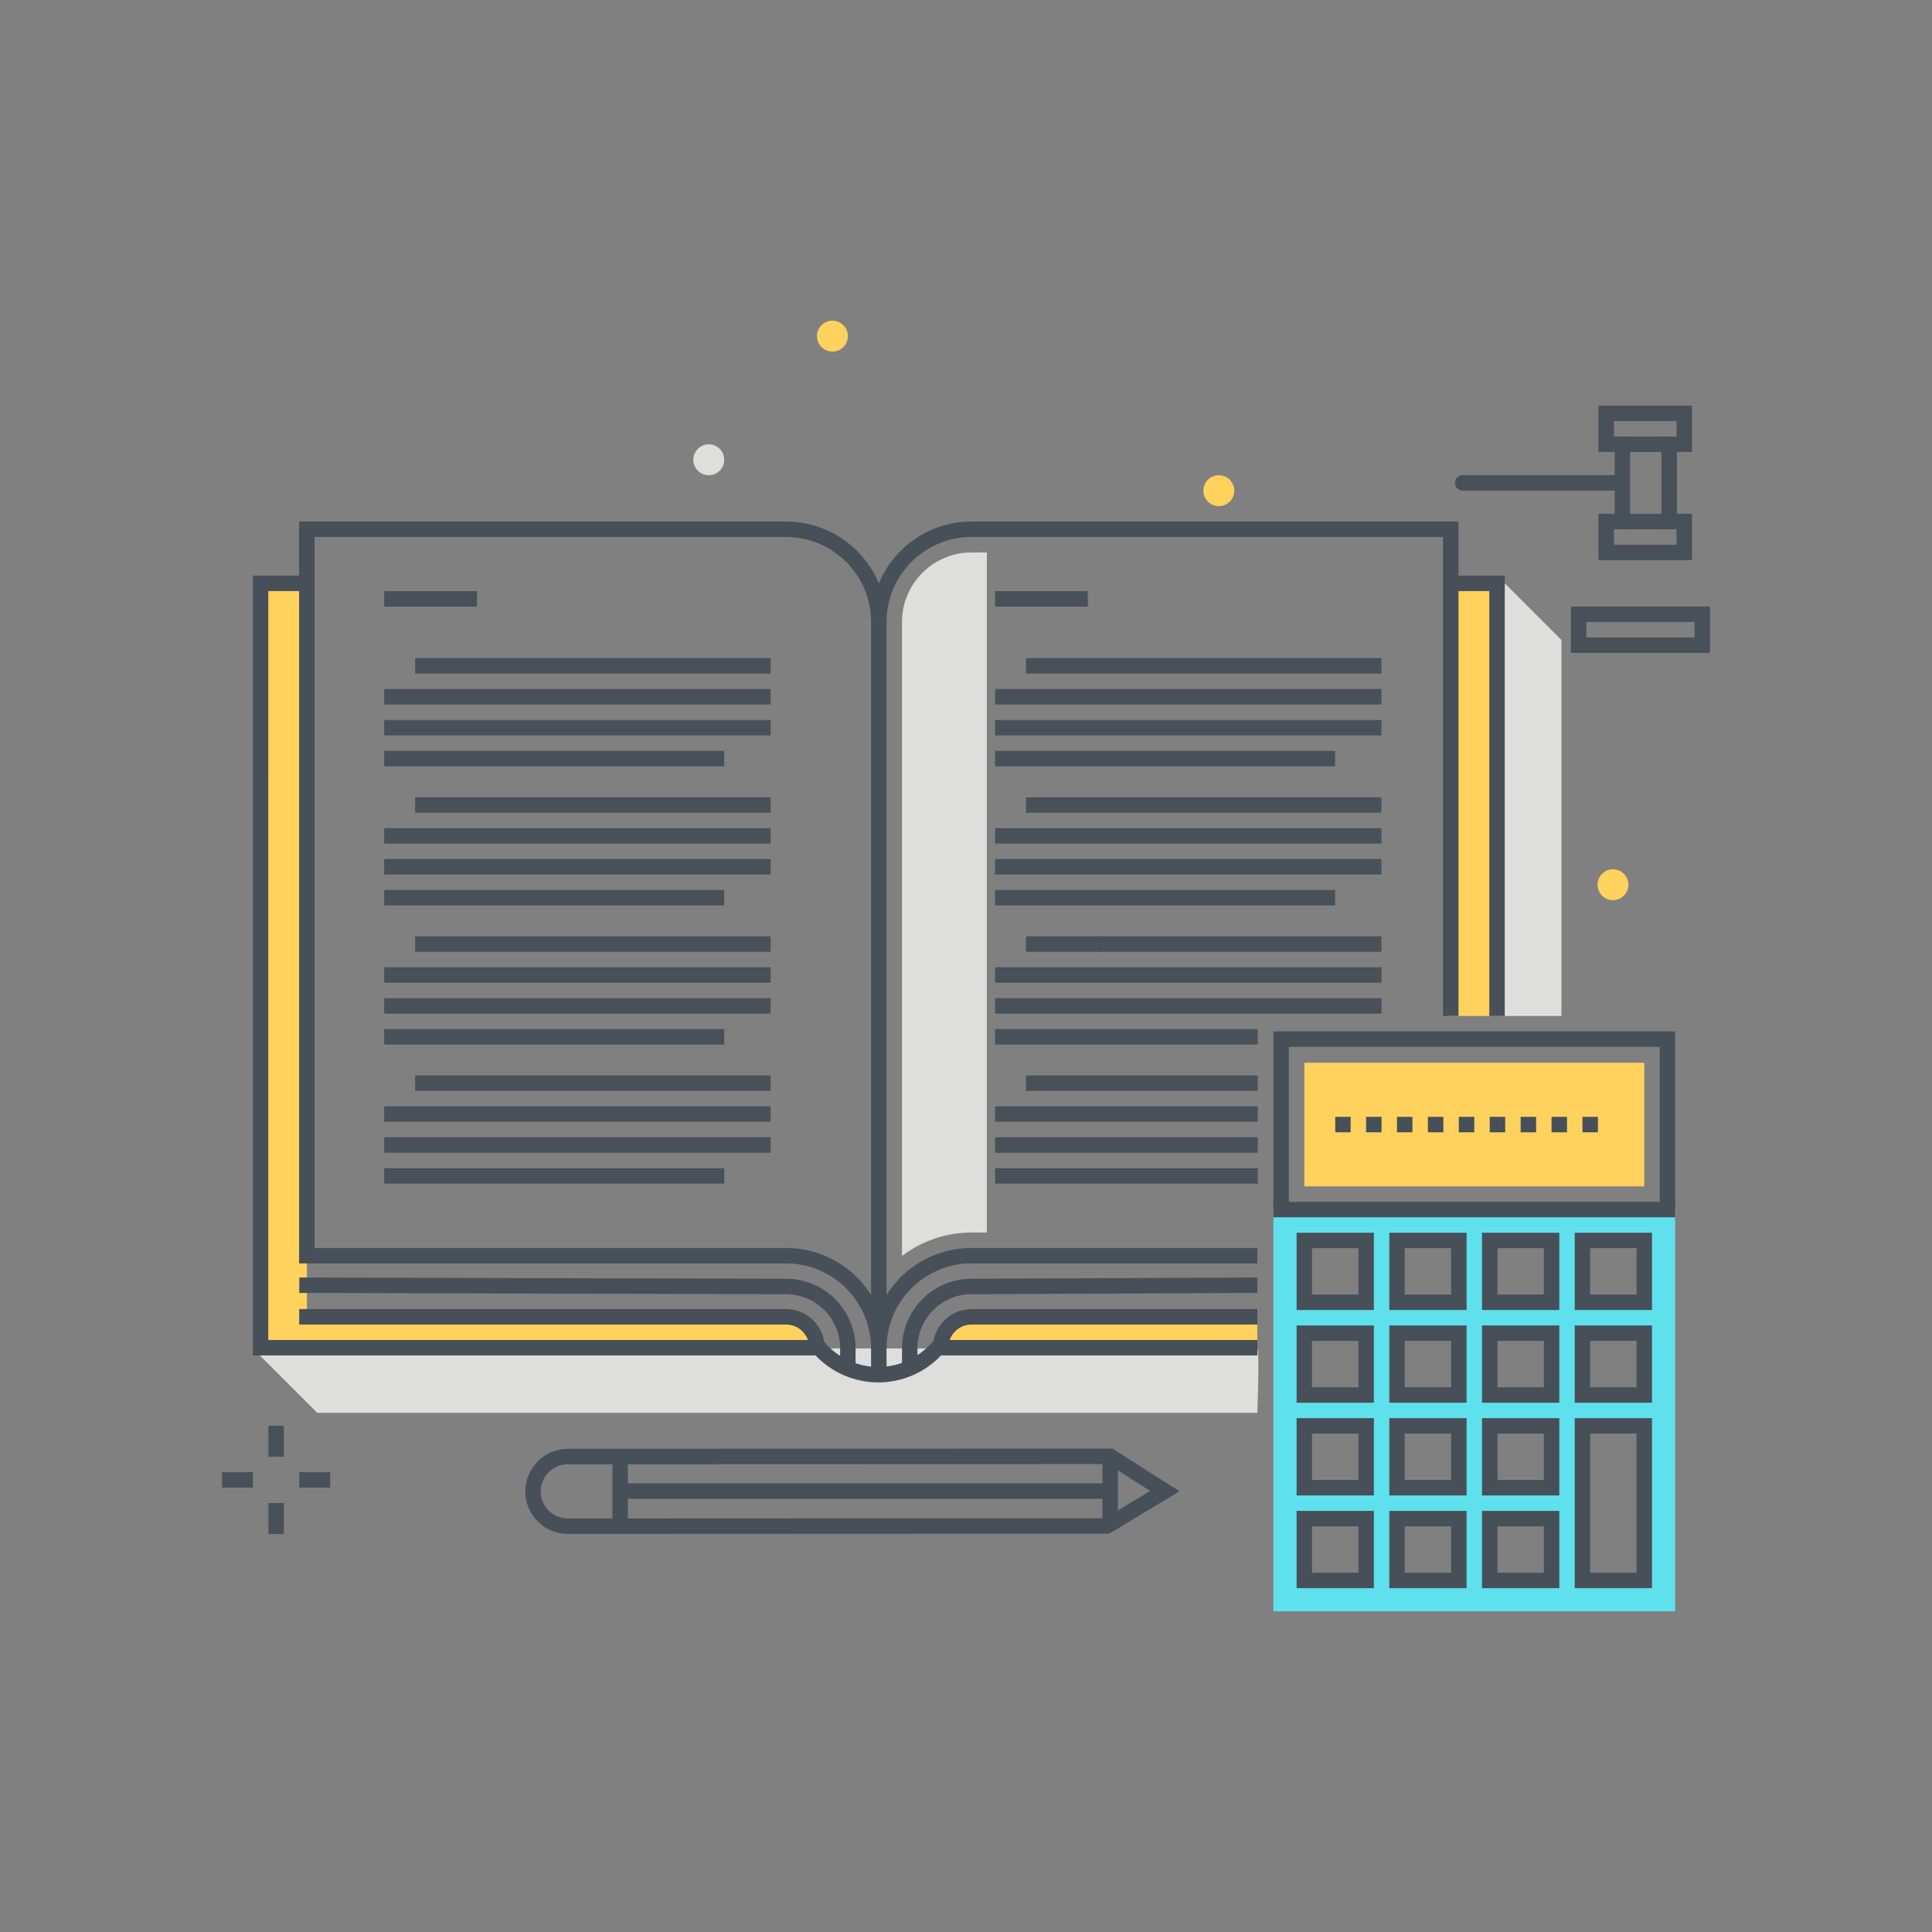 <svg xmlns="http://www.w3.org/2000/svg" width="250" height="250" viewBox="0 0 250 250">
  <rect x="0" y="0" width="250" height="250" fill="#808080" stroke="none"/>
  <g fill="none" fill-rule="evenodd">
    <path fill="#FFD15D" d="M162.7,170.12 L125.59,170.12 C123.312,170.12 121.465,171.967 121.465,174.245 L162.7,174.245 L162.7,170.12"/>
    <polygon fill="#FFD15D" points="187.59 131.466 193.59 131.466 193.59 75.495 187.59 75.495"/>
    <path fill="#FFD15D" d="M105.84,174.245 C105.84,171.967 103.994,170.12 101.715,170.12 L39.715,170.12 L39.715,75.495 L33.715,75.495 L33.715,173.495 L38.215,173.495 L38.215,174.245 L105.84,174.245"/>
    <path fill="#DEDEDD" d="M162.7,174.485 L32.714,174.485 L41.05,182.818 L162.7,182.818 C162.7,182.818 163.006,175.191 162.7,174.485"/>
    <polyline fill="#DEDEDD" points="202.049 131.466 202.049 82.821 193.715 74.485 193.715 131.466 194.049 131.466"/>
    <path fill="#DEDEDD" d="M125.715,71.485 C120.757,71.485 116.723,75.516 116.716,80.473 L116.716,162.522 C119.227,160.628 122.335,159.485 125.715,159.485 L127.695,159.485 L127.695,71.485 L125.715,71.485"/>
    <path fill="#475059" d="M110.711,177.495 L108.711,177.495 L108.711,174.485 C108.719,170.623 105.587,167.475 101.727,167.466 L38.727,167.308 L38.732,165.308 L101.732,165.466 C106.694,165.477 110.721,169.524 110.711,174.487 L110.711,177.495"/>
    <path fill="#475059" d="M106.716 174.396L104.716 174.396C104.716 172.742 103.37 171.396 101.716 171.396L38.716 171.396 38.716 169.396 101.716 169.396C104.472 169.396 106.716 171.639 106.716 174.396M118.716 177.497L116.716 177.493 116.72 174.483C116.715 172.087 117.646 169.826 119.344 168.12 121.042 166.414 123.3 165.471 125.7 165.466L162.696 165.308 162.704 167.308 125.706 167.466C123.838 167.47 122.083 168.204 120.761 169.531 119.441 170.858 118.716 172.616 118.72 174.483L118.716 177.497"/>
    <path fill="#475059" d="M122.716,174.396 L120.716,174.396 C120.716,171.639 122.959,169.396 125.716,169.396 L162.7,169.396 L162.7,171.396 L125.716,171.396 C124.061,171.396 122.716,172.742 122.716,174.396"/>
    <polyline fill="#475059" points="194.716 131.466 192.716 131.466 192.716 76.485 187.716 76.485 187.716 74.486 194.716 74.486 194.716 131.466"/>
    <path fill="#475059" d="M113.649,178.884 C113.649,178.884 113.649,178.884 113.648,178.884 C110.573,178.884 107.642,177.619 105.536,175.396 L32.713,175.396 L32.716,74.485 L39.716,74.485 L39.716,76.485 L34.716,76.485 L34.713,173.396 L106.433,173.396 L106.732,173.739 C108.475,175.738 110.997,176.884 113.649,176.884 C116.302,176.884 118.825,175.738 120.569,173.739 L120.868,173.396 L162.7,173.396 L162.7,175.396 L121.765,175.396 C119.658,177.619 116.726,178.884 113.649,178.884"/>
    <path fill="#475059" d="M114.716,174.485 L112.716,174.485 C112.716,168.42 107.781,163.485 101.716,163.485 L38.702,163.485 L38.702,67.485 L101.716,67.485 C107.113,67.485 111.753,70.791 113.716,75.485 C115.678,70.791 120.318,67.485 125.716,67.485 L188.729,67.485 L188.729,131.466 L186.729,131.466 L186.729,69.485 L125.716,69.485 C119.65,69.485 114.716,74.419 114.716,80.485 L112.716,80.485 C112.716,74.419 107.781,69.485 101.716,69.485 L40.702,69.485 L40.702,161.485 L101.716,161.485 C107.113,161.485 111.753,164.792 113.716,169.485 C115.678,164.792 120.318,161.485 125.716,161.485 L162.7,161.485 L162.7,163.485 L125.716,163.485 C119.65,163.485 114.716,168.42 114.716,174.485"/>
    <polygon fill="#475059" points="112.716 170.485 114.716 170.485 114.716 80.485 112.716 80.485"/>
    <polygon fill="#48515A" points="49.716 78.495 61.716 78.495 61.716 76.495 49.716 76.495"/>
    <polygon fill="#48515A" points="53.716 87.162 99.716 87.162 99.716 85.162 53.716 85.162"/>
    <polygon fill="#48515A" points="49.716 91.162 99.716 91.162 99.716 89.162 49.716 89.162"/>
    <polygon fill="#48515A" points="49.716 95.162 99.716 95.162 99.716 93.162 49.716 93.162"/>
    <polygon fill="#48515A" points="49.716 99.162 93.716 99.162 93.716 97.162 49.716 97.162"/>
    <polygon fill="#48515A" points="53.716 105.162 99.716 105.162 99.716 103.162 53.716 103.162"/>
    <polygon fill="#48515A" points="49.716 109.162 99.716 109.162 99.716 107.162 49.716 107.162"/>
    <polygon fill="#48515A" points="49.716 113.162 99.716 113.162 99.716 111.162 49.716 111.162"/>
    <polygon fill="#48515A" points="49.716 117.162 93.716 117.162 93.716 115.162 49.716 115.162"/>
    <polygon fill="#48515A" points="53.716 123.162 99.716 123.162 99.716 121.162 53.716 121.162"/>
    <polygon fill="#48515A" points="49.716 127.162 99.716 127.162 99.716 125.162 49.716 125.162"/>
    <polygon fill="#48515A" points="49.716 131.162 99.716 131.162 99.716 129.162 49.716 129.162"/>
    <polygon fill="#48515A" points="49.716 135.162 93.716 135.162 93.716 133.162 49.716 133.162"/>
    <polygon fill="#48515A" points="53.716 141.162 99.716 141.162 99.716 139.162 53.716 139.162"/>
    <polygon fill="#48515A" points="49.716 145.162 99.716 145.162 99.716 143.162 49.716 143.162"/>
    <polygon fill="#48515A" points="49.716 149.162 99.716 149.162 99.716 147.162 49.716 147.162"/>
    <polygon fill="#48515A" points="49.716 153.162 93.716 153.162 93.716 151.162 49.716 151.162"/>
    <polygon fill="#48515A" points="128.762 78.495 140.762 78.495 140.762 76.495 128.762 76.495"/>
    <polygon fill="#48515A" points="132.762 87.162 178.762 87.162 178.762 85.162 132.762 85.162"/>
    <polygon fill="#48515A" points="128.762 91.162 178.762 91.162 178.762 89.162 128.762 89.162"/>
    <polygon fill="#48515A" points="128.762 95.162 178.762 95.162 178.762 93.162 128.762 93.162"/>
    <polygon fill="#48515A" points="128.762 99.162 172.762 99.162 172.762 97.162 128.762 97.162"/>
    <polygon fill="#48515A" points="132.762 105.162 178.762 105.162 178.762 103.162 132.762 103.162"/>
    <polygon fill="#48515A" points="128.762 109.162 178.762 109.162 178.762 107.162 128.762 107.162"/>
    <polygon fill="#48515A" points="128.762 113.162 178.762 113.162 178.762 111.162 128.762 111.162"/>
    <polygon fill="#48515A" points="128.762 117.162 172.762 117.162 172.762 115.162 128.762 115.162"/>
    <polygon fill="#48515A" points="132.762 123.162 142.745 123.162 142.745 121.162 132.762 121.162"/>
    <polygon fill="#48515A" points="128.762 127.162 178.766 127.162 178.766 125.162 128.762 125.162"/>
    <polygon fill="#48515A" points="128.762 131.162 178.766 131.162 178.766 129.162 128.762 129.162"/>
    <polygon fill="#48515A" points="128.762 135.162 162.757 135.162 162.757 133.162 128.762 133.162"/>
    <polygon fill="#48515A" points="132.762 141.162 162.757 141.162 162.757 139.162 132.762 139.162"/>
    <polygon fill="#48515A" points="128.762 145.162 162.757 145.162 162.757 143.162 128.762 143.162"/>
    <polygon fill="#48515A" points="128.762 149.162 162.757 149.162 162.757 147.162 128.762 147.162"/>
    <polygon fill="#48515A" points="128.762 153.162 162.757 153.162 162.757 151.162 128.762 151.162"/>
    <polygon fill="#48515A" points="142.049 123.162 178.762 123.162 178.762 121.162 142.049 121.162"/>
    <path fill="#DEDEDD" d="M93.715,59.495 C93.715,60.599 92.82,61.495 91.715,61.495 C90.611,61.495 89.715,60.599 89.715,59.495 C89.715,58.39 90.611,57.495 91.715,57.495 C92.82,57.495 93.715,58.39 93.715,59.495"/>
    <path fill="#FFD15D" d="M210.72 114.483C210.72 115.588 209.824 116.483 208.72 116.483 207.615 116.483 206.72 115.588 206.72 114.483 206.72 113.379 207.615 112.483 208.72 112.483 209.824 112.483 210.72 113.379 210.72 114.483M155.715 63.495C155.715 62.39 156.611 61.495 157.715 61.495 158.82 61.495 159.715 62.39 159.715 63.495 159.715 64.6 158.82 65.495 157.715 65.495 156.611 65.495 155.715 64.6 155.715 63.495M109.715 43.495C109.715 44.599 108.82 45.495 107.715 45.495 106.611 45.495 105.715 44.599 105.715 43.495 105.715 42.39 106.611 41.495 107.715 41.495 108.82 41.495 109.715 42.39 109.715 43.495"/>
    <polygon fill="#475059" points="112.716 177.495 114.716 177.495 114.716 173.495 112.716 173.495"/>
    <path fill="#5FE0ED" d="M204.771,168.515 L212.771,168.515 L212.771,160.515 L204.771,160.515 L204.771,168.515 Z M204.771,180.512 L212.771,180.512 L212.771,172.512 L204.771,172.512 L204.771,180.512 Z M212.771,192.51 L212.771,204.508 L204.771,204.508 L204.771,184.51 L212.771,184.51 L212.771,192.51 Z M192.773,168.515 L200.773,168.515 L200.773,160.515 L192.773,160.515 L192.773,168.515 Z M192.773,180.512 L200.773,180.512 L200.773,172.512 L192.773,172.512 L192.773,180.512 Z M192.773,192.51 L200.773,192.51 L200.773,184.51 L192.773,184.51 L192.773,192.51 Z M192.773,204.508 L200.773,204.508 L200.773,196.508 L192.773,196.508 L192.773,204.508 Z M180.775,168.515 L188.775,168.515 L188.775,160.515 L180.775,160.515 L180.775,168.515 Z M180.775,180.512 L188.775,180.512 L188.775,172.512 L180.775,172.512 L180.775,180.512 Z M180.775,192.51 L188.775,192.51 L188.775,184.51 L180.775,184.51 L180.775,192.51 Z M180.775,204.508 L188.775,204.508 L188.775,196.508 L180.775,196.508 L180.775,204.508 Z M168.778,168.515 L176.778,168.515 L176.778,160.515 L168.778,160.515 L168.778,168.515 Z M168.778,180.512 L176.778,180.512 L176.778,172.512 L168.778,172.512 L168.778,180.512 Z M168.778,192.51 L176.778,192.51 L176.778,184.51 L168.778,184.51 L168.778,192.51 Z M168.778,204.508 L176.778,204.508 L176.778,196.508 L168.778,196.508 L168.778,204.508 Z M164.78,208.505 L216.768,208.505 L216.768,156.517 L164.78,156.517 L164.78,208.505 Z"/>
    <path fill="#475059" d="M169.778 167.514L175.778 167.514 175.778 161.514 169.778 161.514 169.778 167.514zM167.778 169.514L177.778 169.514 177.778 159.514 167.778 159.514 167.778 169.514zM169.778 179.512L175.778 179.512 175.778 173.512 169.778 173.512 169.778 179.512zM167.778 181.512L177.778 181.512 177.778 171.512 167.778 171.512 167.778 181.512zM169.778 191.509L175.778 191.509 175.778 185.509 169.778 185.509 169.778 191.509zM167.778 193.509L177.778 193.509 177.778 183.509 167.778 183.509 167.778 193.509zM169.778 203.508L175.778 203.508 175.778 197.508 169.778 197.508 169.778 203.508zM167.778 205.508L177.778 205.508 177.778 195.508 167.778 195.508 167.778 205.508zM181.775 167.514L187.775 167.514 187.775 161.514 181.775 161.514 181.775 167.514zM179.775 169.514L189.775 169.514 189.775 159.514 179.775 159.514 179.775 169.514zM181.775 179.512L187.775 179.512 187.775 173.512 181.775 173.512 181.775 179.512zM179.775 181.512L189.775 181.512 189.775 171.512 179.775 171.512 179.775 181.512zM181.775 191.509L187.775 191.509 187.775 185.509 181.775 185.509 181.775 191.509zM179.775 193.509L189.775 193.509 189.775 183.509 179.775 183.509 179.775 193.509zM181.775 203.508L187.775 203.508 187.775 197.508 181.775 197.508 181.775 203.508zM179.775 205.508L189.775 205.508 189.775 195.508 179.775 195.508 179.775 205.508zM193.773 167.514L199.773 167.514 199.773 161.514 193.773 161.514 193.773 167.514zM191.773 169.514L201.773 169.514 201.773 159.514 191.773 159.514 191.773 169.514zM193.773 179.512L199.773 179.512 199.773 173.512 193.773 173.512 193.773 179.512zM191.773 181.512L201.773 181.512 201.773 171.512 191.773 171.512 191.773 181.512zM193.773 191.509L199.773 191.509 199.773 185.509 193.773 185.509 193.773 191.509zM191.773 193.509L201.773 193.509 201.773 183.509 191.773 183.509 191.773 193.509zM193.773 203.508L199.773 203.508 199.773 197.508 193.773 197.508 193.773 203.508zM191.773 205.508L201.773 205.508 201.773 195.508 191.773 195.508 191.773 205.508zM205.77 167.514L211.77 167.514 211.77 161.514 205.77 161.514 205.77 167.514zM203.77 169.514L213.77 169.514 213.77 159.514 203.77 159.514 203.77 169.514zM205.77 179.512L211.77 179.512 211.77 173.512 205.77 173.512 205.77 179.512zM203.77 181.512L213.77 181.512 213.77 171.512 203.77 171.512 203.77 181.512zM205.77 203.508L211.77 203.508 211.77 185.509 205.77 185.509 205.77 203.508zM203.77 205.508L213.77 205.508 213.77 183.509 203.77 183.509 203.77 205.508z"/>
    <path fill="#FFF" d="M164.78,156.517 L216.768,156.517"/>
    <polygon fill="#475059" points="164.78 157.517 216.768 157.517 216.768 155.517 164.78 155.517"/>
    <polygon fill="#FFD15D" points="168.778 153.52 212.771 153.52 212.771 137.52 168.778 137.52"/>
    <path fill="#FFF" d="M206.771,145.52 L172.778,145.52"/>
    <path fill="#475059" d="M172.778,146.52 L174.77,146.52 L174.77,144.52 L172.778,144.52 L172.778,146.52 Z M176.77,146.52 L178.77,146.52 L178.77,144.52 L176.77,144.52 L176.77,146.52 Z M180.77,146.52 L182.77,146.52 L182.77,144.52 L180.77,144.52 L180.77,146.52 Z M184.77,146.52 L186.77,146.52 L186.77,144.52 L184.77,144.52 L184.77,146.52 Z M188.77,146.52 L190.77,146.52 L190.77,144.52 L188.77,144.52 L188.77,146.52 Z M192.77,146.52 L194.77,146.52 L194.77,144.52 L192.77,144.52 L192.77,146.52 Z M196.77,146.52 L198.77,146.52 L198.77,144.52 L196.77,144.52 L196.77,146.52 Z M200.77,146.52 L202.77,146.52 L202.77,144.52 L200.77,144.52 L200.77,146.52 Z M204.77,146.52 L206.77,146.52 L206.77,144.52 L204.77,144.52 L204.77,146.52 Z"/>
    <polyline fill="#475059" points="216.767 156.47 214.767 156.47 214.767 135.464 166.78 135.464 166.78 156.47 164.78 156.47 164.78 133.464 216.767 133.464 216.767 156.47"/>
    <polygon fill="#48515A" points="34.73 188.495 36.73 188.495 36.73 184.495 34.73 184.495"/>
    <polygon fill="#48515A" points="34.73 198.495 36.73 198.495 36.73 194.495 34.73 194.495"/>
    <polygon fill="#48515A" points="38.73 192.495 42.73 192.495 42.73 190.495 38.73 190.495"/>
    <polygon fill="#48515A" points="28.73 192.495 32.73 192.495 32.73 190.495 28.73 190.495"/>
    <path fill="#475059" d="M107.984,189.466 L73.485,189.475 C71.549,189.477 69.973,191.053 69.972,192.987 C69.972,193.924 70.337,194.802 70.999,195.464 C71.66,196.125 72.54,196.489 73.476,196.489 C73.478,196.489 73.479,196.489 73.481,196.489 L142.979,196.459 L148.83,192.925 L143.365,189.445 L107.984,189.466 Z M73.475,198.489 C72.006,198.489 70.624,197.918 69.585,196.879 C68.545,195.84 67.972,194.458 67.972,192.987 C67.973,189.951 70.445,187.479 73.483,187.475 L107.984,187.466 L107.983,187.466 L143.947,187.445 L152.625,192.97 L143.536,198.459 L73.482,198.489 C73.48,198.489 73.478,198.489 73.475,198.489 Z"/>
    <polyline fill="#475059" points="81.246 197.483 79.246 197.483 79.248 188.469 81.248 188.469 81.246 197.483"/>
    <polygon fill="#475059" points="142.656 197.19 144.656 197.19 144.656 188.705 142.656 188.705"/>
    <polygon fill="#475059" points="80.315 193.948 143.17 193.948 143.17 191.948 80.315 191.948"/>
    <path fill="#48515A" d="M205.27 82.485L219.27 82.485 219.27 80.485 205.27 80.485 205.27 82.485zM203.27 84.485L221.27 84.485 221.27 78.485 203.27 78.485 203.27 84.485zM208.843 70.485L216.94 70.485 216.94 68.485 214.995 68.485 214.995 56.485 216.94 56.485 216.94 54.485 208.843 54.485 208.843 56.485 210.94 56.485 210.94 68.485 208.843 68.485 208.843 70.485zM218.94 72.485L206.843 72.485 206.843 66.485 208.94 66.485 208.94 58.485 206.843 58.485 206.843 52.485 218.94 52.485 218.94 58.485 216.995 58.485 216.995 66.485 218.94 66.485 218.94 72.485z"/>
    <path fill="#48515A" d="M215.995 58.485L209.94 58.485C209.387 58.485 208.94 58.037 208.94 57.485 208.94 56.932 209.387 56.485 209.94 56.485L215.995 56.485C216.548 56.485 216.995 56.932 216.995 57.485 216.995 58.037 216.548 58.485 215.995 58.485M215.995 68.485L209.94 68.485C209.387 68.485 208.94 68.037 208.94 67.485 208.94 66.932 209.387 66.485 209.94 66.485L215.995 66.485C216.548 66.485 216.995 66.932 216.995 67.485 216.995 68.037 216.548 68.485 215.995 68.485M209.271 63.486L189.271 63.486C188.719 63.486 188.271 63.038 188.271 62.485 188.271 61.933 188.719 61.486 189.271 61.486L209.271 61.486C209.824 61.486 210.271 61.933 210.271 62.485 210.271 63.038 209.824 63.486 209.271 63.486"/>
  </g>
</svg>
